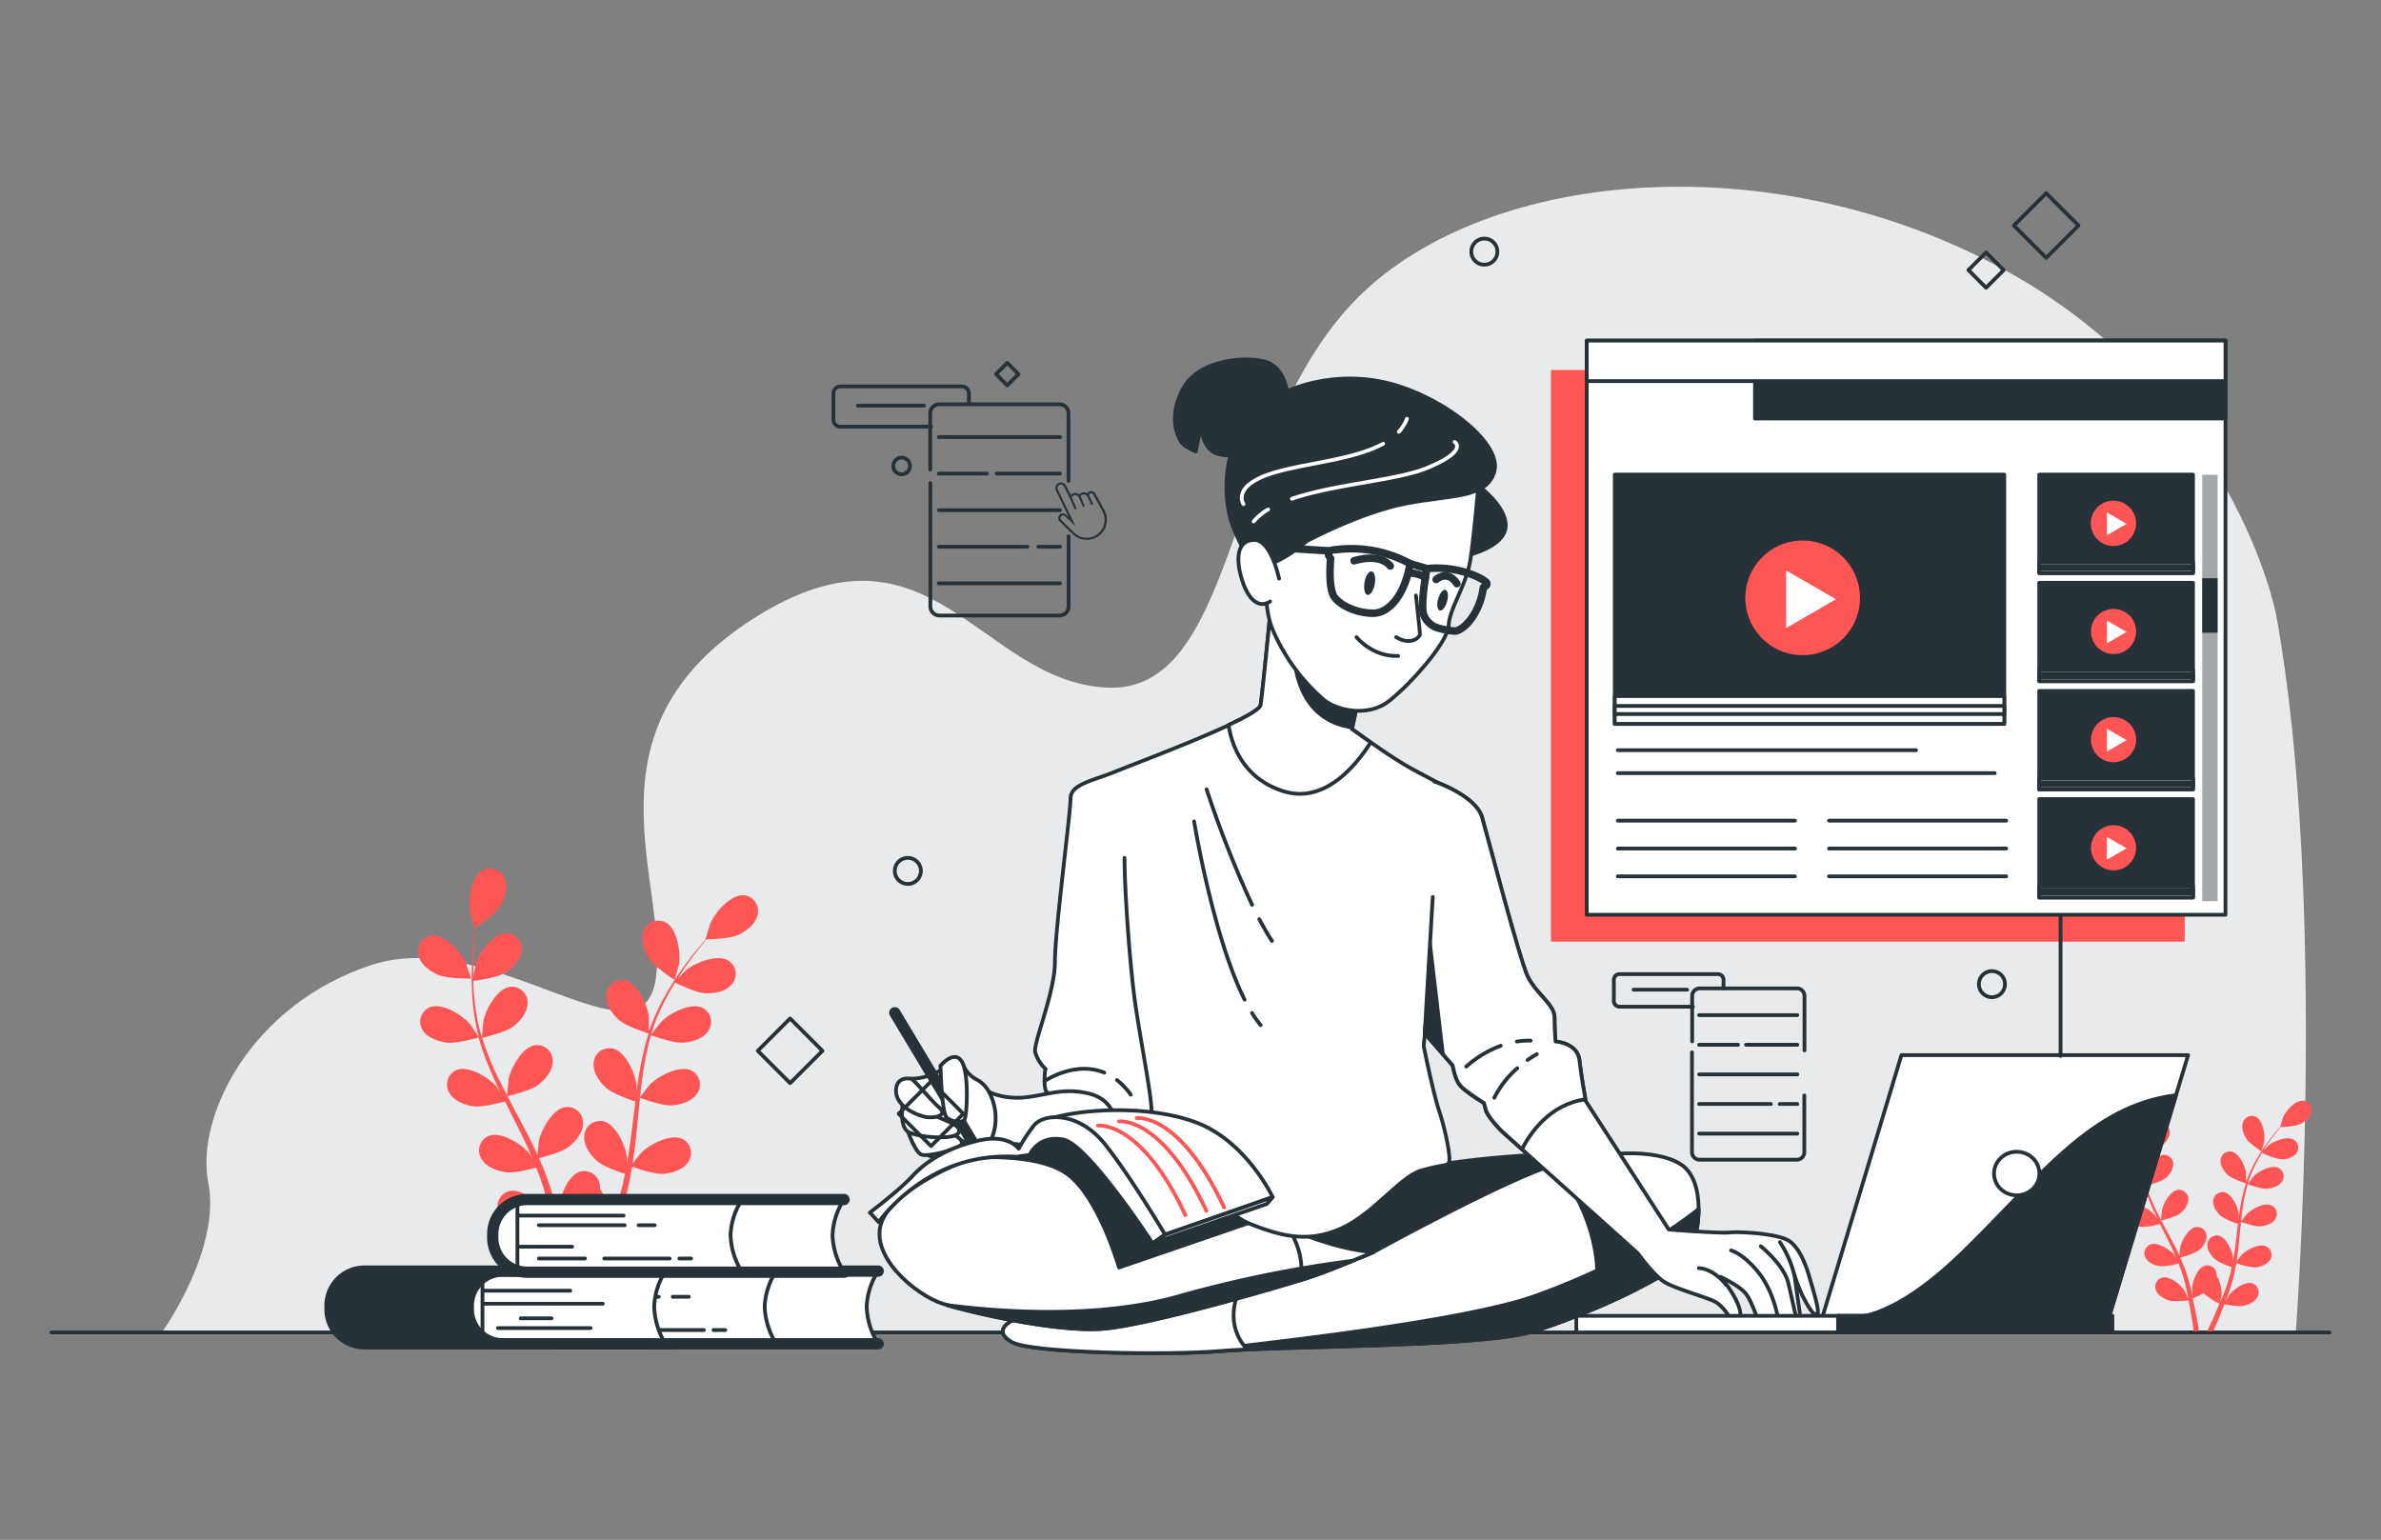 <svg id="Layer_1" data-name="Layer 1" xmlns="http://www.w3.org/2000/svg" viewBox="0 0 633.66 409.82"><rect x="0" y="0" width="633.66" height="409.82" fill="#808080" stroke="none"/><defs><style>.cls-11,.cls-12,.cls-2,.cls-8{fill:none}.cls-11,.cls-2,.cls-5,.cls-6,.cls-8{stroke:#263238}.cls-11,.cls-12,.cls-2,.cls-5,.cls-6,.cls-8{stroke-linecap:round;stroke-linejoin:round}.cls-3{fill:#f55}.cls-5,.cls-7{fill:#263238}.cls-13,.cls-6{fill:#fff}.cls-8{stroke-width:2px}.cls-11{stroke-width:3px}.cls-12{stroke:#f55}</style></defs><path d="M605.76 163.62S594.45 103.88 531 70.49s-140.84-24.6-173 12.3S328.43 184.71 294.52 183s-46.94-48.32-93.89-18.45-22.6 70.29-26.08 95.77-43.47-14.06-75.64-3.52-46.94 40.42-43.47 58-12.17 39.53-12.17 39.53H611s8.67-114.27-5.24-190.71Z" style="fill:#e9eaeb"/><path class="cls-2" d="M13.69 354.61h606.28"/><path class="cls-3" d="M116.58 259.43c2.55 1.11 8.77 1 8.78 1s-1.34-4.08-1.46-4.33c-1.36-2.85-5.68-7.57-9.2-7.1a4.21 4.21 0 0 0-3.37 5.26c.59 2.41 3.08 4.22 5.25 5.17Z"/><path class="cls-3" d="M118.73 277.46c2.64.39 8.2-1.23 8.64-1.36a75.3 75.3 0 0 0 3.37 9.33c.76 1.77 1.59 3.53 2.44 5.28-.51-.74-1-1.4-1-1.49-2.07-2.39-7.49-5.8-10.75-4.42a4.21 4.21 0 0 0-1.86 6c1.2 2.19 4.09 3.28 6.43 3.62s7.14-.94 8.4-1.29l1 2c1.61 3.2 3.23 6.39 4.72 9.57.53 1.12 1 2.24 1.49 3.36-.45-.66-.84-1.21-.9-1.29-2.08-2.39-7.49-5.8-10.75-4.42a4.2 4.2 0 0 0-1.86 6c1.2 2.19 4.09 3.28 6.43 3.62s6.68-.81 8.17-1.23c.46 1.17.92 2.33 1.31 3.48.25.79.55 1.53.76 2.34s.44 1.58.65 2.36c.37 1.51.75 3.07 1.07 4.56.23 1 .43 2 .63 3-.51-1.12-1.56-3.3-1.66-3.47-1.69-2.68-6.52-6.87-10-6a4.19 4.19 0 0 0-2.74 5.61c.86 2.35 3.55 3.86 5.81 4.55 2.49.76 8 .07 8.69 0 .33 1.64.64 3.25.9 4.77.6 3.35 1 6.36 1.38 8.91h2.33c-.41-2.64-.94-5.77-1.64-9.3-.33-1.67-.71-3.45-1.13-5.28a46.85 46.85 0 0 0 4.84-2.27c1.82 2 6.47 4.27 7.07 4.56-.63 1.56-1.26 3.06-1.88 4.48-1.28 3-2.51 5.58-3.59 7.82h2.5c.93-2.06 1.95-4.41 3-7 .65-1.57 1.31-3.27 2-5 .67.14 6.13 1.24 8.68.67 2.3-.52 5.1-1.83 6.13-4.11a4.19 4.19 0 0 0-2.32-5.8c-3.36-1.13-8.49 2.69-10.37 5.24-.11.15-1.13 1.91-1.76 3 .27-.72.54-1.41.8-2.15.54-1.47 1-2.94 1.57-4.53.23-.77.46-1.55.7-2.34s.42-1.64.63-2.46c.46-1.92.83-3.89 1.16-5.88 1.28.47 5.85 2.06 8.23 1.89s5.32-1 6.68-3.13a4.2 4.2 0 0 0-1.41-6.09c-3.15-1.62-8.8 1.38-11.05 3.61-.14.14-1.57 1.92-2.34 2.92.19-1.2.39-2.39.54-3.61.43-3.52.77-7.09 1.11-10.66.11-1.09.23-2.17.34-3.26.46.17 5.86 2.18 8.51 2 2.36-.16 5.32-1 6.69-3.13a4.19 4.19 0 0 0-1.41-6.08c-3.16-1.63-8.81 1.37-11.05 3.6-.17.17-2.23 2.74-2.72 3.42.26-2.4.53-4.78.9-7.12a74.75 74.75 0 0 1 2-9.37c.21.08 5.84 2.2 8.56 2 2.36-.16 5.32-1 6.68-3.13a4.2 4.2 0 0 0-1.41-6.09c-3.15-1.62-8.8 1.38-11.05 3.61-.17.18-2.38 2.94-2.75 3.47.06-.17.09-.37.15-.54a53.39 53.39 0 0 1 3.71-8.87c.8-1.58 1.66-3 2.53-4.44 1 .5 5.64 2.75 8.1 2.84s5.4-.44 7-2.37a4.2 4.2 0 0 0-.73-6.21c-3-2-8.9.4-11.38 2.37-.13.11-1.38 1.35-2.28 2.27.4-.63.81-1.28 1.2-1.88 1.49-2.23 3-4.19 4.32-5.91.77-1 1.49-1.83 2.16-2.63 1.25 0 6.27-.18 8.46-1.21s4.59-2.88 5.11-5.33a4.2 4.2 0 0 0-3.51-5.17c-3.53-.38-7.72 4.46-9 7.35-.12.25-1.41 4.36-1.34 4.36h.07c-.67.76-1.37 1.58-2.13 2.49-1.38 1.69-2.92 3.62-4.46 5.83a76.36 76.36 0 0 0-4.62 7.37 54 54 0 0 0-3.95 8.9s0 .07 0 .11v-4.17c-.41-3.14-3-9-6.53-9.62a4.2 4.2 0 0 0-4.84 3.95c-.21 2.5 1.6 5 3.37 6.57 2 1.78 7.51 3.5 7.95 3.64a74.8 74.8 0 0 0-2.33 9.63c-.34 1.9-.62 3.82-.88 5.75 0-.9 0-1.7-.05-1.81-.41-3.14-3-9-6.53-9.62a4.2 4.2 0 0 0-4.84 4c-.2 2.49 1.61 5 3.37 6.57s6.47 3.16 7.71 3.56c-.09.74-.19 1.48-.27 2.22-.43 3.56-.84 7.11-1.35 10.59-.17 1.22-.4 2.42-.61 3.62v-1.57c-.4-3.14-3-9-6.52-9.62a4.21 4.21 0 0 0-4.85 4c-.2 2.5 1.61 5 3.38 6.57s6 3 7.49 3.49c-.26 1.22-.52 2.44-.83 3.62-.22.79-.39 1.58-.66 2.36s-.5 1.57-.75 2.33c-.53 1.47-1.08 3-1.63 4.4-.38 1-.76 1.92-1.14 2.86.19-1.21.52-3.6.52-3.81a16.32 16.32 0 0 0-2.18-7.92 4.74 4.74 0 0 0-.06-.93 4.19 4.19 0 0 0-5.13-3.56c-3.43.91-5.61 6.93-5.77 10.09 0 .18.12 2.22.21 3.5-.17-.74-.33-1.47-.52-2.23-.36-1.52-.76-3-1.19-4.64-.23-.77-.47-1.55-.71-2.34s-.55-1.6-.82-2.4c-.68-1.86-1.46-3.7-2.28-5.54 1.32-.32 6-1.52 7.9-3s3.87-3.8 3.85-6.3a4.19 4.19 0 0 0-4.53-4.3c-3.53.38-6.59 6-7.23 9.1 0 .19-.25 2.47-.34 3.72-.5-1.1-1-2.2-1.54-3.3-1.58-3.18-3.27-6.34-4.95-9.5l-1.52-2.91c.47-.11 6.09-1.41 8.2-3 1.87-1.43 3.87-3.79 3.85-6.3a4.2 4.2 0 0 0-4.54-4.29c-3.52.38-6.58 6-7.22 9.1 0 .23-.35 3.51-.38 4.35-1.11-2.14-2.2-4.28-3.19-6.44a75.77 75.77 0 0 1-3.46-8.94c.22-.05 6.09-1.38 8.25-3 1.88-1.44 3.87-3.79 3.85-6.3a4.21 4.21 0 0 0-4.54-4.3c-3.52.39-6.58 6-7.22 9.11 0 .24-.37 3.77-.38 4.41 0-.18-.13-.36-.18-.53a54.34 54.34 0 0 1-1.8-9.44c-.2-1.76-.29-3.46-.34-5.11 1.12-.14 6.22-.82 8.33-2.09s4.26-3.35 4.52-5.84a4.2 4.2 0 0 0-4-4.77c-3.55 0-7.21 5.24-8.19 8.25 0 .17-.41 1.89-.65 3.15v-2.23c0-2.68.17-5.14.34-7.31.11-1.24.23-2.35.35-3.39 1-.71 5.13-3.6 6.39-5.67s2.24-4.94 1.32-7.27a4.19 4.19 0 0 0-5.78-2.37c-3.15 1.63-4 8-3.46 11.09 0 .27 1.24 4.41 1.29 4.38h.06c-.14 1-.27 2.07-.4 3.25-.21 2.17-.44 4.63-.5 7.32a74.12 74.12 0 0 0 .21 8.7 54.38 54.38 0 0 0 1.61 9.6v.11c-.55-.88-2.2-3.27-2.34-3.44-2.08-2.4-7.49-5.81-10.75-4.42a4.19 4.19 0 0 0-1.86 6c1.06 1.9 3.95 3.02 6.29 3.36Z"/><path class="cls-3" d="M179.56 260.8c.05 0 1.13-4.14 1.17-4.41.43-3.14-.57-9.46-3.76-11a4.19 4.19 0 0 0-5.71 2.53c-.86 2.35.23 5.24 1.51 7.22 1.51 2.33 6.78 5.65 6.79 5.66Z"/><path d="M564.22 305.6c1.52.67 5.24.58 5.24.58s-.8-2.43-.87-2.58c-.81-1.71-3.4-4.53-5.5-4.25a2.51 2.51 0 0 0-2 3.15c.33 1.5 1.83 2.5 3.13 3.1Z" style="fill:#f0ae00"/><path class="cls-3" d="M565.5 316.39c1.58.23 4.9-.74 5.17-.81a43.86 43.86 0 0 0 2 5.57c.46 1.06 1 2.11 1.46 3.16l-.62-.89c-1.24-1.43-4.48-3.47-6.43-2.64a2.51 2.51 0 0 0-1.11 3.57 5.24 5.24 0 0 0 3.85 2.16 16.61 16.61 0 0 0 5-.77l.59 1.2c1 1.92 1.93 3.83 2.83 5.73.31.67.6 1.34.88 2-.27-.4-.5-.73-.54-.77-1.24-1.44-4.47-3.48-6.43-2.65a2.52 2.52 0 0 0-1.11 3.57c.72 1.31 2.45 2 3.85 2.17a16.22 16.22 0 0 0 4.89-.74c.27.7.55 1.39.78 2.08.15.47.33.92.45 1.4s.27.95.4 1.41c.21.91.44 1.84.63 2.73.14.62.26 1.21.38 1.81-.31-.67-.93-2-1-2.08-1-1.6-3.9-4.11-6-3.58a2.51 2.51 0 0 0-1.64 3.35c.51 1.41 2.12 2.31 3.47 2.73s4.79 0 5.2 0a129.602 129.602 0 0 1 1.37 8.18h1.39c-.24-1.57-.56-3.45-1-5.55-.2-1-.43-2.07-.67-3.16a28.58 28.58 0 0 0 2.9-1.37 18.31 18.31 0 0 0 4.22 2.73c-.37.93-.75 1.83-1.12 2.68-.77 1.77-1.5 3.34-2.15 4.67H589c.55-1.23 1.16-2.63 1.8-4.18.39-.95.78-2 1.18-3 .4.08 3.66.74 5.19.4 1.37-.31 3.05-1.09 3.66-2.46a2.51 2.51 0 0 0-1.38-3.47c-2-.67-5.08 1.61-6.21 3.14-.06.09-.67 1.14-1 1.82l.48-1.29c.32-.88.62-1.76.94-2.71l.42-1.4c.15-.47.25-1 .38-1.47.27-1.15.49-2.33.69-3.52a16.36 16.36 0 0 0 4.92 1.14 5.25 5.25 0 0 0 4-1.88 2.51 2.51 0 0 0-.85-3.64c-1.88-1-5.26.82-6.6 2.16-.09.08-.94 1.15-1.4 1.75.11-.72.23-1.44.32-2.16.26-2.11.46-4.25.66-6.38l.21-1.95c.27.1 3.5 1.3 5.08 1.19 1.42-.1 3.19-.61 4-1.87a2.51 2.51 0 0 0-.84-3.64c-1.89-1-5.27.82-6.61 2.16-.1.1-1.33 1.64-1.62 2 .15-1.43.31-2.86.53-4.26a43.07 43.07 0 0 1 1.23-5.6c.12.05 3.49 1.32 5.11 1.2 1.41-.1 3.19-.61 4-1.87a2.51 2.51 0 0 0-.84-3.64c-1.89-1-5.27.82-6.61 2.16-.1.1-1.43 1.76-1.64 2.07 0-.1.05-.22.08-.32a32.17 32.17 0 0 1 2.22-5.3c.48-1 1-1.82 1.51-2.66a17.13 17.13 0 0 0 4.85 1.7 5.23 5.23 0 0 0 4.14-1.4 2.5 2.5 0 0 0-.44-3.71c-1.77-1.18-5.32.23-6.8 1.42-.08.06-.83.8-1.37 1.35.24-.37.48-.77.72-1.12a54.01 54.01 0 0 1 2.59-3.54c.46-.58.88-1.09 1.29-1.57a17.22 17.22 0 0 0 5.06-.72c1.28-.61 2.74-1.73 3.05-3.19a2.5 2.5 0 0 0-2.1-3.09c-2.11-.23-4.61 2.66-5.38 4.39-.07.15-.84 2.61-.8 2.61-.4.45-.82.94-1.27 1.49-.83 1-1.75 2.16-2.67 3.49a45.26 45.26 0 0 0-2.77 4.4 33.55 33.55 0 0 0-2.36 5.32s0 .05 0 .07v-2.49c-.25-1.88-1.82-5.37-3.91-5.75a2.51 2.51 0 0 0-2.89 2.36c-.12 1.49 1 3 2 3.93s4.5 2.09 4.76 2.17a45.7 45.7 0 0 0-1.4 5.76c-.2 1.14-.37 2.29-.52 3.44v-1.08c-.24-1.88-1.82-5.37-3.9-5.75a2.5 2.5 0 0 0-2.9 2.36c-.12 1.49 1 3 2 3.93a16.59 16.59 0 0 0 4.61 2.12c-.05.45-.11.89-.17 1.33-.25 2.13-.5 4.26-.8 6.34-.11.73-.24 1.44-.37 2.16v-.94c-.25-1.88-1.82-5.36-3.91-5.75a2.51 2.51 0 0 0-2.89 2.36c-.13 1.49 1 3 2 3.93a16.24 16.24 0 0 0 4.48 2.09c-.15.73-.31 1.46-.49 2.16-.14.48-.23.95-.4 1.42l-.45 1.39c-.32.88-.64 1.78-1 2.63-.23.59-.45 1.15-.68 1.71.11-.73.31-2.15.31-2.28a9.76 9.76 0 0 0-1.31-4.74 2.54 2.54 0 0 0 0-.55 2.5 2.5 0 0 0-3.07-2.13c-2.05.54-3.35 4.14-3.45 6 0 .11.07 1.33.13 2.1-.11-.45-.2-.88-.31-1.34-.22-.9-.46-1.8-.71-2.77-.14-.46-.29-.93-.43-1.4s-.33-1-.49-1.44c-.41-1.11-.87-2.21-1.37-3.31a16.6 16.6 0 0 0 4.73-1.77 5.25 5.25 0 0 0 2.3-3.77 2.5 2.5 0 0 0-2.71-2.57c-2.11.23-3.94 3.59-4.32 5.44 0 .12-.15 1.48-.2 2.23-.3-.66-.6-1.32-.93-2-.94-1.9-1.95-3.79-3-5.68-.3-.58-.6-1.16-.91-1.74.29-.07 3.64-.84 4.91-1.81a5.25 5.25 0 0 0 2.3-3.77 2.5 2.5 0 0 0-2.71-2.57c-2.11.23-3.94 3.59-4.32 5.44 0 .14-.21 2.1-.23 2.6-.66-1.27-1.31-2.56-1.9-3.84a43.6 43.6 0 0 1-2.07-5.35c.13 0 3.63-.83 4.93-1.82a5.25 5.25 0 0 0 2.3-3.77 2.51 2.51 0 0 0-2.71-2.57c-2.11.23-3.94 3.59-4.32 5.45 0 .14-.22 2.25-.23 2.63 0-.1-.08-.21-.11-.31a32 32 0 0 1-1.07-5.65c-.12-1-.18-2.07-.21-3 .67-.09 3.72-.49 5-1.26a5.24 5.24 0 0 0 2.71-3.49 2.51 2.51 0 0 0-2.42-2.85c-2.12 0-4.31 3.13-4.89 4.93 0 .1-.24 1.13-.39 1.89v-1.33c0-1.61.11-3.08.21-4.38.06-.74.13-1.4.2-2a16.68 16.68 0 0 0 3.83-3.39c.73-1.21 1.34-2.95.79-4.34a2.51 2.51 0 0 0-3.46-1.42c-1.88 1-2.38 4.76-2.07 6.63 0 .16.74 2.64.77 2.62-.08.6-.17 1.25-.24 2-.13 1.3-.26 2.77-.3 4.38a46.32 46.32 0 0 0 .12 5.2 32.65 32.65 0 0 0 1 5.74.14.14 0 0 0 0 .07c-.34-.52-1.32-2-1.41-2.06-1.24-1.43-4.47-3.47-6.43-2.64a2.51 2.51 0 0 0-1.11 3.56c.72 1.2 2.45 1.85 3.85 2.06Z"/><path class="cls-3" d="M601.88 306.42s.68-2.47.7-2.64c.26-1.87-.34-5.65-2.25-6.57a2.5 2.5 0 0 0-3.41 1.51c-.52 1.41.13 3.13.9 4.32.9 1.4 4.06 3.38 4.06 3.38Z"/><path class="cls-5" d="M385.51 309.57a256.72 256.72 0 0 1 30.17-2.47c15.6-.25 20.71.77 24.55 2s7.26 12 2.23 22.26-22.69 18.71-46.73 16.64-41.17-6.9-50.38-13.81-1-10.74 9.21-16.37 24.06-8.6 30.95-8.25Z"/><path class="cls-6" d="M365.56 333.19s35.8-19.69 48.33-23.27 26.85-4.35 33.5 0 5.11 18.41 2.05 23.78-27.88 16.62-41.69 20.71-67.77 3.84-82.6 5.12-50.64.51-55.75-2.3-2-5.89 5.37-7.68 32-1.79 43.47-5.11 38.88-6.91 47.32-11.25Z"/><path class="cls-5" d="M449.44 333.7c1.49-2.62 2.62-7.3 2.62-11.92-9.27 7.35-23.71 16.05-43.67 23.18-18.93 6.76-72.53 12.81-94.69 15.1 4.4-.09 8.38-.27 11.45-.53 14.83-1.28 68.79-1 82.6-5.12s38.62-15.34 41.69-20.71Z"/><path class="cls-5" d="M424.13 348.37c3.8-1.61 7.59-3.36 11.06-5.1.76-3.76 1.66-14.81-6.43-36.11a77.87 77.87 0 0 0-14.87 2.76s15.16 17.34 10.24 38.45Z"/><path class="cls-6" d="M330.55 341.64c-4.81 1-9.15 1.89-12.31 2.8-11.5 3.32-36.05 3.32-43.47 5.11s-10.49 4.86-5.37 7.68 40.92 3.58 55.75 2.3c1.75-.15 4.05-.28 6.76-.4-5.91-6.43-3.22-13.94-1.36-17.49Z"/><path class="cls-6" d="M307.25 301s-23.27 2.82-35 3.84-33 10.49-37.33 19.69S243.57 344.7 251 347s29.66 7.41 41.94 6.65 48.59-11.51 55-13.56 17.65-6.9 17.65-6.9-10.75 0-28.9-9.21-21-18.67-29.44-22.98Z"/><path class="cls-5" d="M257.29 308.27s18.35-1.91 26.76 4.21 13.76 24.85 13.76 24.85L336.66 324s-2.91-3.09-10.18-11.89-28.67-13.78-41.29-11.11-27.9 7.27-27.9 7.27Z"/><path class="cls-6" d="m346.07 340.67 1.84-.58c6.39-2 17.65-6.9 17.65-6.9s-8.25 0-22.51-6.2c2.03 3.42 4.06 8.41 3.02 13.68Z"/><path class="cls-5" d="M359.91 335.55a318.81 318.81 0 0 0-46.24 9.45c-22.11 6.25-48.77 4-61.69 2.34 8.24 2.41 29.18 7.08 41 6.35 12.27-.77 48.59-11.51 55-13.56 3.36-1.13 8.19-3.04 11.93-4.58Z"/><path class="cls-6" d="m384.13 226.64-5.25 51.69s2.49 12.44 4.15 17.42 3.31 13 2.48 13.82-1.38.28-7.18 1.93-12.72 11.61-21.56 15.5-16 1.94-24.33-1.38-23.77-23.49-27.09-24.05-13.26-2.21-17.41-3.59-9.12-7.19-9.12-7.19-.83 0-.83-3 .28-3.31.28-3.31a9.59 9.59 0 0 1-2.77-4.48c-.55-2.48 5.25-15.75 5.25-24.05s4.15-39.52 4.15-43.39 5.8-4.7 11.88-7.19 38.15-14.37 38.7-17.69 2.77-26.54 2.77-26.54 17.2 18.4 19.35 19.91a18.29 18.29 0 0 1 4.14 3.87l-1.93 9.08s8.29 6.08 13.82 9.4 13 6.35 13.27 8.56"/><path class="cls-2" d="M297.25 287.44a18.69 18.69 0 0 1 3.68 3.89m-22.93-3.6s7.94-5.51 15.88-2.26"/><path class="cls-6" d="M364.78 197.58c-2.83-2-5-3.55-5-3.55l1.93-9.12a18.29 18.29 0 0 0-4.11-3.91c-2.15-1.51-19.35-19.91-19.35-19.91s-2.21 23.22-2.77 26.54c-.18 1.08-3.68 3.06-8.53 5.32.85 5.34 3.88 14.23 14.61 17.62s19.02-6.38 23.22-12.99Z"/><path class="cls-7" d="m359.89 194.09-.08-.06 1.93-9.12a18.29 18.29 0 0 0-4.14-3.91c-1.22-.86-7.3-7.16-12.32-12.44l-1.28 6.09s0 17.35 15.89 19.44Z"/><path class="cls-5" d="M342.51 104.11s-.79-6.6-6.07-7.92-17.42-.53-21.65 7.39-1.05 14 .53 15a18.2 18.2 0 0 0 2.91 1.58l1.32-6.6s.52 5.81 4.22 7.13 11.35 0 11.35 0 6.6-4.69 7.39-16.58Zm48.81 23.58s9.4 6.08 9.4 12.16-11.61 8.29-11.61 8.29Z"/><path class="cls-6" d="M393.46 128.92s-1.06 12.67-2.11 19.8-5.54 12.93-5.81 17.69-10.82 16.36-16.1 20.32-13.2 2.64-17.16-.52a51.3 51.3 0 0 1-13.73-19c-3.16-8.18-.79-20.06 0-23.76s20.59-18.21 35.64-18.21 19.27 3.68 19.27 3.68Z"/><path class="cls-2" d="M376.83 158.49s1.06 9.5 1.06 10.29-2.38 3.17-6.34.79m-10.55 0s4.22 5.28 11.09 5"/><path class="cls-8" d="M375.25 150a32.73 32.73 0 0 0-19.8-3.7s-3.17 0-1.32 2.38c0 0-.79 7.92 1.05 10.3s6.08 4.22 10.3 4.22 8.45-4.98 9.77-13.2Z"/><path style="stroke-width:2px;fill:#fff;stroke-linecap:round;stroke-linejoin:round;stroke:#263238" d="m353.86 146.61-17.15-1.06"/><path class="cls-8" d="m375.25 150 4.48 1.32s-1.84 9.77-.79 12.41h0a5.81 5.81 0 0 0 3.95 3.46 21 21 0 0 0 4.24.76c2.11 0 6.59-4.22 7.65-11.61 0 0 1.32-.53.79-1.32s-6.91-4.49-15.62-3.7"/><path class="cls-8" d="M375 152.42s3.37.22 4.37 1.49"/><path class="cls-7" d="M365.87 155.43c-.31 1.73-1.16 3-1.92 2.89s-1.11-1.64-.8-3.37 1.16-3 1.91-2.89 1.11 1.64.81 3.37Z"/><ellipse class="cls-7" cx="383.92" cy="159.74" rx="2.85" ry="1.24" transform="rotate(-74.48 383.916 159.734)"/><path class="cls-8" d="M360.36 149.25S367 147 370 150.63m12.2 3.59s3-2.76 5.53 1.11"/><path class="cls-5" d="M347.79 144s14.26-7.66 26.4-10 21.38-1.32 23.49-8.45-12.14-19-26.92-23.23-32.47.26-39.6 10.82-4.75 23.23-2.64 28 3.7 8.45 7.66 9 11.61-6.14 11.61-6.14Z"/><path d="M337.47 135.59a15.47 15.47 0 0 0-3.84 3.19m53.5-21.17s3.84 2.31-7.32 6.93c-8.1 3.35-24.52 4.27-36 8.2m28.49-17.83a10.62 10.62 0 0 0 2.12-3.46m-43.49 22.71s-3.46-5 8.47-8.47c8.61-2.5 21-3.39 28.71-7.6" style="stroke:#fff;stroke-linecap:round;stroke-linejoin:round;fill:none"/><path class="cls-6" d="M340.4 154s-2.09-10.3-6.59-10.3-5.09 4.76-3.29 10.56 4.79 7.66 7.49 5.81"/><path class="cls-2" d="M305.35 301.55s1.11-1.38 1.11-5.8-3-19.07-4.42-29.3-2.77-29.85-2.77-38.15m33.94 41.3a27.83 27.83 0 0 0 2.27 3.21m-17.69-54.18s5 30.55 13.44 47.41m3.91-21.41c1.12 2.11 2.25 4.08 3.38 5.79m-17.41-40.36a286.41 286.41 0 0 0 12.11 30.75"/><path class="cls-6" d="M261.68 289.67s3 2.49 9.12 2.49 11.34-3.05 19.07-1.11 7.74 9.67 6.91 11.89-8.29 3.59-15.2 2.76-21-2.21-21-2.21 2.21-8.02 1.1-13.82Z"/><path class="cls-6" d="M256 282.64a8.09 8.09 0 0 0 4.16 4.8c3.52 1.92 4.8 7 4.8 9.91a13.14 13.14 0 0 1-.64 4.48s-1 3.84-4.16 4.48-5.12 2.56-8.95-1.28S242 289 242 289l.64-1.92a14.8 14.8 0 0 0 5.76-1.28c2.53-1.24 7.6-3.16 7.6-3.16Z"/><path class="cls-11" d="m238.13 269.53 22.07 36.78"/><path class="cls-6" d="M244.85 306a10.45 10.45 0 0 0 7 2.56c4.47 0 8.95-2.88 6.71-3.84s-3.84-1.92-5.44-1.28-8.27 2.56-8.27 2.56Z"/><path class="cls-6" d="M241.65 301.19s1.92 5.44 3.52 6.08 8.31-1 10.23-2.24-1.28-3.52-4.15-3.52-9.6-.32-9.6-.32Z"/><path class="cls-6" d="M240.37 292.88s-1.28 6.71 1.28 8.31 12.47 2.24 13.43.32-2.56-2.88-6.07-4.48-8.64-4.15-8.64-4.15Zm9.92-9.28s.32 12.48 1.6 13.75 4.15 1.6 4.79.64 1.28-11.83-.64-15.35-5.75.96-5.75.96Z"/><path class="cls-6" d="M242.61 287.12s-4.16-1-4.16 3.2 5.76 6.71 8.32 7 5.44-.64 3.2-2.55-5.44-6.05-7.36-7.65Z"/><path class="cls-5" d="m274 307.36 17.9-2.56s-2.3-3.32-8.18-3.32-9.46 2.81-10.23 3.83.51 2.05.51 2.05Z"/><path class="cls-6" d="m310.06 328.58 28.64-10s-6.9-14.58-19.94-19.69-32.39-3.8-40.58-.73l3 3.29s5.89.25 12.28 7.67 12.79 19.18 12.79 19.18Z"/><path class="cls-12" d="M292.19 299.57s11.37-1.62 23.29 23.83m-17.68-24.95s11.37-1.62 23.28 23.83"/><path class="cls-12" d="M302.5 297.56s11.38-1.63 23.29 23.82"/><path class="cls-6" d="M233.85 325.26s12.79-18.92 36.57-17.39l3.58-.51s2.3-5.37 8.95-4.09 23.79 27.62 23.79 27.62l3.32-2.31s-9.05-15.33-15.95-24-15.93-8.4-18.82-5.21a44.76 44.76 0 0 0-4.19 6.35s-2.66-4-10.53-2.21c-9.66 2.21-15 6.51-17.74 9.48-4 4.32-12.06 10.19-11.28 9.73Z"/><path class="cls-6" d="m306.74 330.89 30.43-10.49 1.53-1.79-28.64 9.97-3.32 2.31zM381.79 208s11 3.79 12.64 9.59 9.88 37.54 12.09 42.23 7.19 7.47 7.19 11.06.27 6.36.27 6.36 5.81.28 6.36 5S422 293 422 293l22.12 34.22s13.19 1.06 16.23.79 12.08.3 15.38 2c1.28.67 3.83 2.87 5.82 9.9 1 3.5 3.2 10.27 1.81 10s-3.08-4.13-3.63-5a55.56 55.56 0 0 1-2.17-5.55s1.11 8 1.38 9.68a6.14 6.14 0 0 1-.55 3.31h-.12a6.72 6.72 0 0 1-4.27.26l-1.14-.31h0a4.56 4.56 0 0 1-3.47.37l-1.23-.37s-1.79-5.67-3.45-7.89-6.87-4.61-6.87-4.61 5.62 6.42 5.35 10.57c-.12 1.68.27 3-1.11 2.21s-3-5-6.08-6.36-10.23-3.31-13-5-7.19-7.74-7.19-7.74L399.61 301s-3.59-3.59-4.15-5.53l-.55-1.93s-5-3-6.36-4.7-1.93-5.25-1.93-5.25l-7.46-8.59 5-47.27"/><path class="cls-6" d="m381.31 238.7-2.15 36.3 7.46 8.57s.55 3.59 1.93 5.25 6.36 4.7 6.36 4.7l.55 1.93c.56 1.94 4.15 5.53 4.15 5.53l5.42 4.88c2.2-4.29 7.44-12 16.9-13.28-.25-1.39-1.12-6.39-1.59-10.4-.55-4.69-6.36-5-6.36-5s-.27-2.77-.27-6.36-5-6.36-7.19-11.06-10.43-36.42-12.09-42.23-12.64-9.53-12.64-9.53"/><path class="cls-7" d="m380.88 249.68 3.64 31.07-5.36-5.73 1.72-25.34z"/><path class="cls-2" d="M406.55 282.1a28.82 28.82 0 0 1 2.46-1.55m-11.33 11.61a25.7 25.7 0 0 1 6.12-7.87m-.1-7.1a20.74 20.74 0 0 1 3.65-.24m-17.14 6.91a28.87 28.87 0 0 1 9.18-5.54m59.93 63.59s-3-4.15-7.19-4.42m8.57-4.7s3.32.83 7.46 6.08 5.25 13 5.25 13m-4.8-20.19s6.19 5 7.29 9.68 2.49 11.05 2.49 11.05m-.83-12.99a27.88 27.88 0 0 0-3.87-8.84"/><path class="cls-6" d="M561.31 350.47h-76.29l21.01-69.66h76.29l-21.01 69.66z"/><path class="cls-5" d="m561.31 350.47 17.8-59c-22.53 2.78-35.78 21.34-56.62 41.69-13.11 12.81-22.22 16.49-27.56 17.33Z"/><ellipse class="cls-6" cx="536.71" cy="312.32" rx="6.04" ry="5.8"/><path class="cls-6" d="M419.51 350.19h142.63v4.42H419.51z"/><path class="cls-5" d="M489.17 350.19h72.97v4.42h-72.97z"/><path class="cls-6" d="M233.71 338.29h-57.17a9.17 9.17 0 0 0-9.17 9.17v1a9.17 9.17 0 0 0 9.17 9.17h57.17a20 20 0 0 1-3.06-9.8 18.57 18.57 0 0 1 3.06-9.54Z"/><path class="cls-6" d="M206.57 338.29H149.4a9.17 9.17 0 0 0-9.17 9.17v1a9.17 9.17 0 0 0 9.17 9.17h57.17a20 20 0 0 1-3.06-9.8 18.57 18.57 0 0 1 3.06-9.54Z"/><path class="cls-6" d="M140.23 347.46v1a9.17 9.17 0 0 0 5.3 8.31l1.26.05V339.7l-.74-.77a9.16 9.16 0 0 0-5.82 8.53Z"/><path class="cls-11" d="M233.71 338.29H149.4a9.17 9.17 0 0 0-9.17 9.17v1a9.17 9.17 0 0 0 9.17 9.17h84.31"/><path class="cls-2" d="M147.08 342.56h27.96m4 2.57h4.28m-30.82 0h22.83m-28.25 5.7h14.27m28.53 3.14h3.14m-23.11 0h17.4m-34.81 0h12.27"/><path class="cls-6" d="M177.1 338.29H97a9.18 9.18 0 0 0-9.17 9.17v1a9.18 9.18 0 0 0 9.17 9.18h80.1a20.06 20.06 0 0 1-3-9.8 18.61 18.61 0 0 1 3-9.55Z"/><path class="cls-2" d="M128.4 341.33v13.85m.43-11.68h22.94m-22.94 3.46h31.59m-21.85 3.89h8.22m10.39 2.6h-24.67"/><path class="cls-5" d="M124.41 348.47v-1a9.18 9.18 0 0 1 9.18-9.17H97a9.18 9.18 0 0 0-9.17 9.17v1a9.18 9.18 0 0 0 9.17 9.17h36.57a9.18 9.18 0 0 1-9.16-9.17Z"/><path class="cls-11" d="M172.89 338.29H97a9.18 9.18 0 0 0-9.17 9.17v1a9.18 9.18 0 0 0 9.17 9.18h75.87"/><path class="cls-11" d="M178.81 338.29h-45a9.18 9.18 0 0 0-9.17 9.17v1a9.18 9.18 0 0 0 9.17 9.17h45"/><path class="cls-6" d="M224.62 319.24h-57.17a9.17 9.17 0 0 0-9.17 9.17v1a9.16 9.16 0 0 0 9.17 9.17h57.17a20 20 0 0 1-3.06-9.8 18.57 18.57 0 0 1 3.06-9.54Z"/><path class="cls-6" d="M197.48 319.24h-57.17a9.17 9.17 0 0 0-9.17 9.17v1a9.16 9.16 0 0 0 9.17 9.17h57.17a20 20 0 0 1-3.06-9.8 18.57 18.57 0 0 1 3.06-9.54Z"/><path class="cls-6" d="M131.14 328.41v1a9.17 9.17 0 0 0 5.3 8.31h1.26v-17.06l-.74-.78a9.16 9.16 0 0 0-5.82 8.53Z"/><path class="cls-11" d="M224.62 319.24h-84.31a9.17 9.17 0 0 0-9.17 9.17v1a9.16 9.16 0 0 0 9.17 9.17h84.31"/><path class="cls-2" d="M137.99 323.51h27.96m4 2.57h4.28m-30.82 0h22.83m-28.25 5.71h14.26m28.54 3.14h3.14m-23.11 0h17.4m-34.81 0h12.27m294.85-67.01H431a1.5 1.5 0 0 1-1.5-1.5v-5.68a1.5 1.5 0 0 1 1.5-1.49h26.19a1.5 1.5 0 0 1 1.5 1.49V263"/><path class="cls-2" d="M450.34 277.16V265a2 2 0 0 1 2-1.95h25.94a2 2 0 0 1 1.95 1.95v14.55m-.05 11.99v15.15a2 2 0 0 1-1.95 1.95h-25.94a2 2 0 0 1-2-1.95v-26.61m1.9-9.92h26.13m-13.65 7.89h13.65m-26.13 0h10.35m-10.35 7.88h26.13m-4.68 7.88h4.68m-26.13 0h19.09m-19.09 7.88h26.13m-43.56-38.3H449M247.79 113.55h-24.13a1.85 1.85 0 0 1-1.85-1.85v-7a1.85 1.85 0 0 1 1.85-1.85H256a1.85 1.85 0 0 1 1.85 1.85v2.75"/><path class="cls-2" d="M247.56 125v-15a2.41 2.41 0 0 1 2.4-2.4h32a2.4 2.4 0 0 1 2.4 2.4v18m.03 14.7v18.71a2.39 2.39 0 0 1-2.4 2.4H250a2.4 2.4 0 0 1-2.4-2.4v-32.86m2.24-12.23h32.26m-16.85 9.73h16.85m-32.26 0h12.78m-12.78 9.73h32.26m-5.78 9.73h5.78m-32.26 0h23.57m-23.57 9.73h32.26m-53.77-47.29h17.58"/><path class="cls-7" d="M289.19 143.67a5.34 5.34 0 0 1-3.71-1.5l-3.48-3.41a1.24 1.24 0 0 1-.17-1.54 1.22 1.22 0 0 1 .89-.58 1.25 1.25 0 0 1 1 .33l.68.64-3.4-7.12a1.44 1.44 0 0 1 0-1.15 1.47 1.47 0 0 1 2.7-.11l1.3 2.52a1.55 1.55 0 0 1 .93-.54 2 2 0 0 1 1.36.4 1.47 1.47 0 0 1 1-.58 1.88 1.88 0 0 1 1.15.27 1 1 0 0 1 1-.6 1.41 1.41 0 0 1 1.13.73l2.44 4.49a5.34 5.34 0 0 1-4.75 7.75Zm-6.27-6.48h-.09a.72.72 0 0 0-.49.32.68.68 0 0 0 .09.85l3.44 3.41a4.77 4.77 0 0 0 7.57-5.59L291 131.7a.85.85 0 0 0-.67-.45c-.22 0-.47 0-.55.55l-.08.51-.38-.35a1.52 1.52 0 0 0-1.05-.38 1.1 1.1 0 0 0-.75.57l-.18.29-.25-.23a1.62 1.62 0 0 0-1.14-.45 1.18 1.18 0 0 0-.81.67l-.27.46-1.73-3.42A.92.92 0 0 0 282 129a.94.94 0 0 0-.5.52 1 1 0 0 0 0 .71l4.7 9.75-2.8-2.63a.69.69 0 0 0-.48-.16Z"/><path class="cls-7" d="M286.18 135.58a.27.27 0 0 1-.25-.17l-1.28-3a.28.28 0 0 1 .15-.36.27.27 0 0 1 .36.14l1.28 3a.28.28 0 0 1-.15.36.2.2 0 0 1-.11.03Zm2.23-.66a.3.3 0 0 1-.26-.17l-1.15-2.64a.28.28 0 0 1 .15-.36.27.27 0 0 1 .36.15l1.11 2.63a.28.28 0 0 1-.15.37Zm2.18-.58a.28.28 0 0 1-.25-.16l-1.07-2.31a.26.26 0 0 1 .13-.36.27.27 0 0 1 .37.13l1.07 2.31a.27.27 0 0 1-.13.37Z"/><path class="cls-2" transform="rotate(-45 268.061 99.565)" d="M265.94 97.44h4.24v4.24h-4.24z"/><path class="cls-2" d="M242.18 124a2.22 2.22 0 1 0-2.22 2.23 2.22 2.22 0 0 0 2.22-2.23Z"/><path class="cls-2" transform="rotate(-45 544.56 60.016)" d="M538.47 53.93h12.17V66.1h-12.17z"/><path class="cls-2" transform="rotate(-45 247.771 296.42)" d="M241.69 290.33h12.17v12.17h-12.17z"/><path class="cls-2" transform="rotate(-45 210.279 279.66)" d="M204.19 273.57h12.17v12.17h-12.17z"/><path class="cls-2" transform="rotate(-45 528.556 71.885)" d="M525.24 68.56h6.64v6.64h-6.64z"/><circle class="cls-2" cx="530.12" cy="261.92" r="3.48"/><circle class="cls-2" cx="241.6" cy="231.78" r="3.48"/><circle class="cls-2" cx="395.03" cy="66.97" r="3.48"/><path class="cls-3" d="M412.76 98.47h168.66v152.14H412.76z"/><path class="cls-6" d="M422.28 90.65h169.99v152.8H422.28z"/><path class="cls-5" d="M467.06 90.65h125.22v20.73H467.06z"/><path class="cls-6" d="M422.28 90.65h169.99v10.78H422.28z"/><path class="cls-5" d="M429.74 126.31H533.4v66.34H429.74z"/><path class="cls-6" d="M429.74 185.26H533.4v7.39H429.74z"/><path class="cls-6" d="M429.74 187.87H533.4v2.16H429.74z"/><circle class="cls-3" cx="479.77" cy="159.15" r="15.26" transform="rotate(-58.49 479.723 159.154)"/><path class="cls-13" d="m488.61 159.48-13.28-7.67v15.34l13.28-7.67z"/><path class="cls-5" d="M542.7 126.31h40.93v26.2H542.7z"/><path class="cls-6" d="M542.7 149.58h40.93v2.92H542.7z"/><path class="cls-6" d="M542.7 150.62h40.93v.85H542.7z"/><circle class="cls-3" cx="562.46" cy="139.28" r="6.03"/><path class="cls-13" d="m565.95 139.41-5.24-3.03v6.06l5.24-3.03z"/><path class="cls-5" d="M542.7 155.09h40.93v26.2H542.7z"/><path class="cls-6" d="M542.7 178.37h40.93v2.92H542.7z"/><path class="cls-6" d="M542.7 179.4h40.93v.85H542.7z"/><path class="cls-3" d="M568.48 168.06a6 6 0 1 0-6 6 6 6 0 0 0 6-6Z"/><path class="cls-13" d="m565.95 168.19-5.24-3.03v6.06l5.24-3.03z"/><path class="cls-5" d="M542.7 183.88h40.93v26.2H542.7z"/><path class="cls-6" d="M542.7 207.16h40.93v2.92H542.7z"/><path class="cls-6" d="M542.7 208.19h40.93v.85H542.7z"/><path class="cls-3" d="M568.48 196.85a6 6 0 1 0-6 6 6 6 0 0 0 6-6Z"/><path class="cls-13" d="m565.95 196.98-5.24-3.03v6.06l5.24-3.03z"/><path class="cls-5" d="M542.7 212.66h40.93v26.2H542.7z"/><path class="cls-6" d="M542.7 235.94h40.93v2.92H542.7z"/><path class="cls-6" d="M542.7 236.97h40.93v.85H542.7z"/><path class="cls-3" d="M568.48 225.63a6 6 0 1 0-6 6 6 6 0 0 0 6-6Z"/><path class="cls-13" d="m565.95 225.76-5.24-3.02v6.05l5.24-3.03z"/><path class="cls-2" d="M430.55 199.65h79.37m-79.37 18.75h47.15m-47.15 7.42h47.15m-47.15 7.41h47.15m9.05-14.83h47.16m-47.16 7.42h47.16m-47.16 7.41h47.16m-103.36-27.47h100.31"/><path style="fill:#a2a7a9" d="M586.08 126.35h4.09v113.48h-4.09z"/><path class="cls-7" d="M586.08 153.88h4.09v14.51h-4.09z"/><path class="cls-2" d="M548.38 243.66v37.38"/><path class="cls-5" d="m489.17 350.19.28.28h.65a5.36 5.36 0 0 1-.93-.28Z"/></svg>